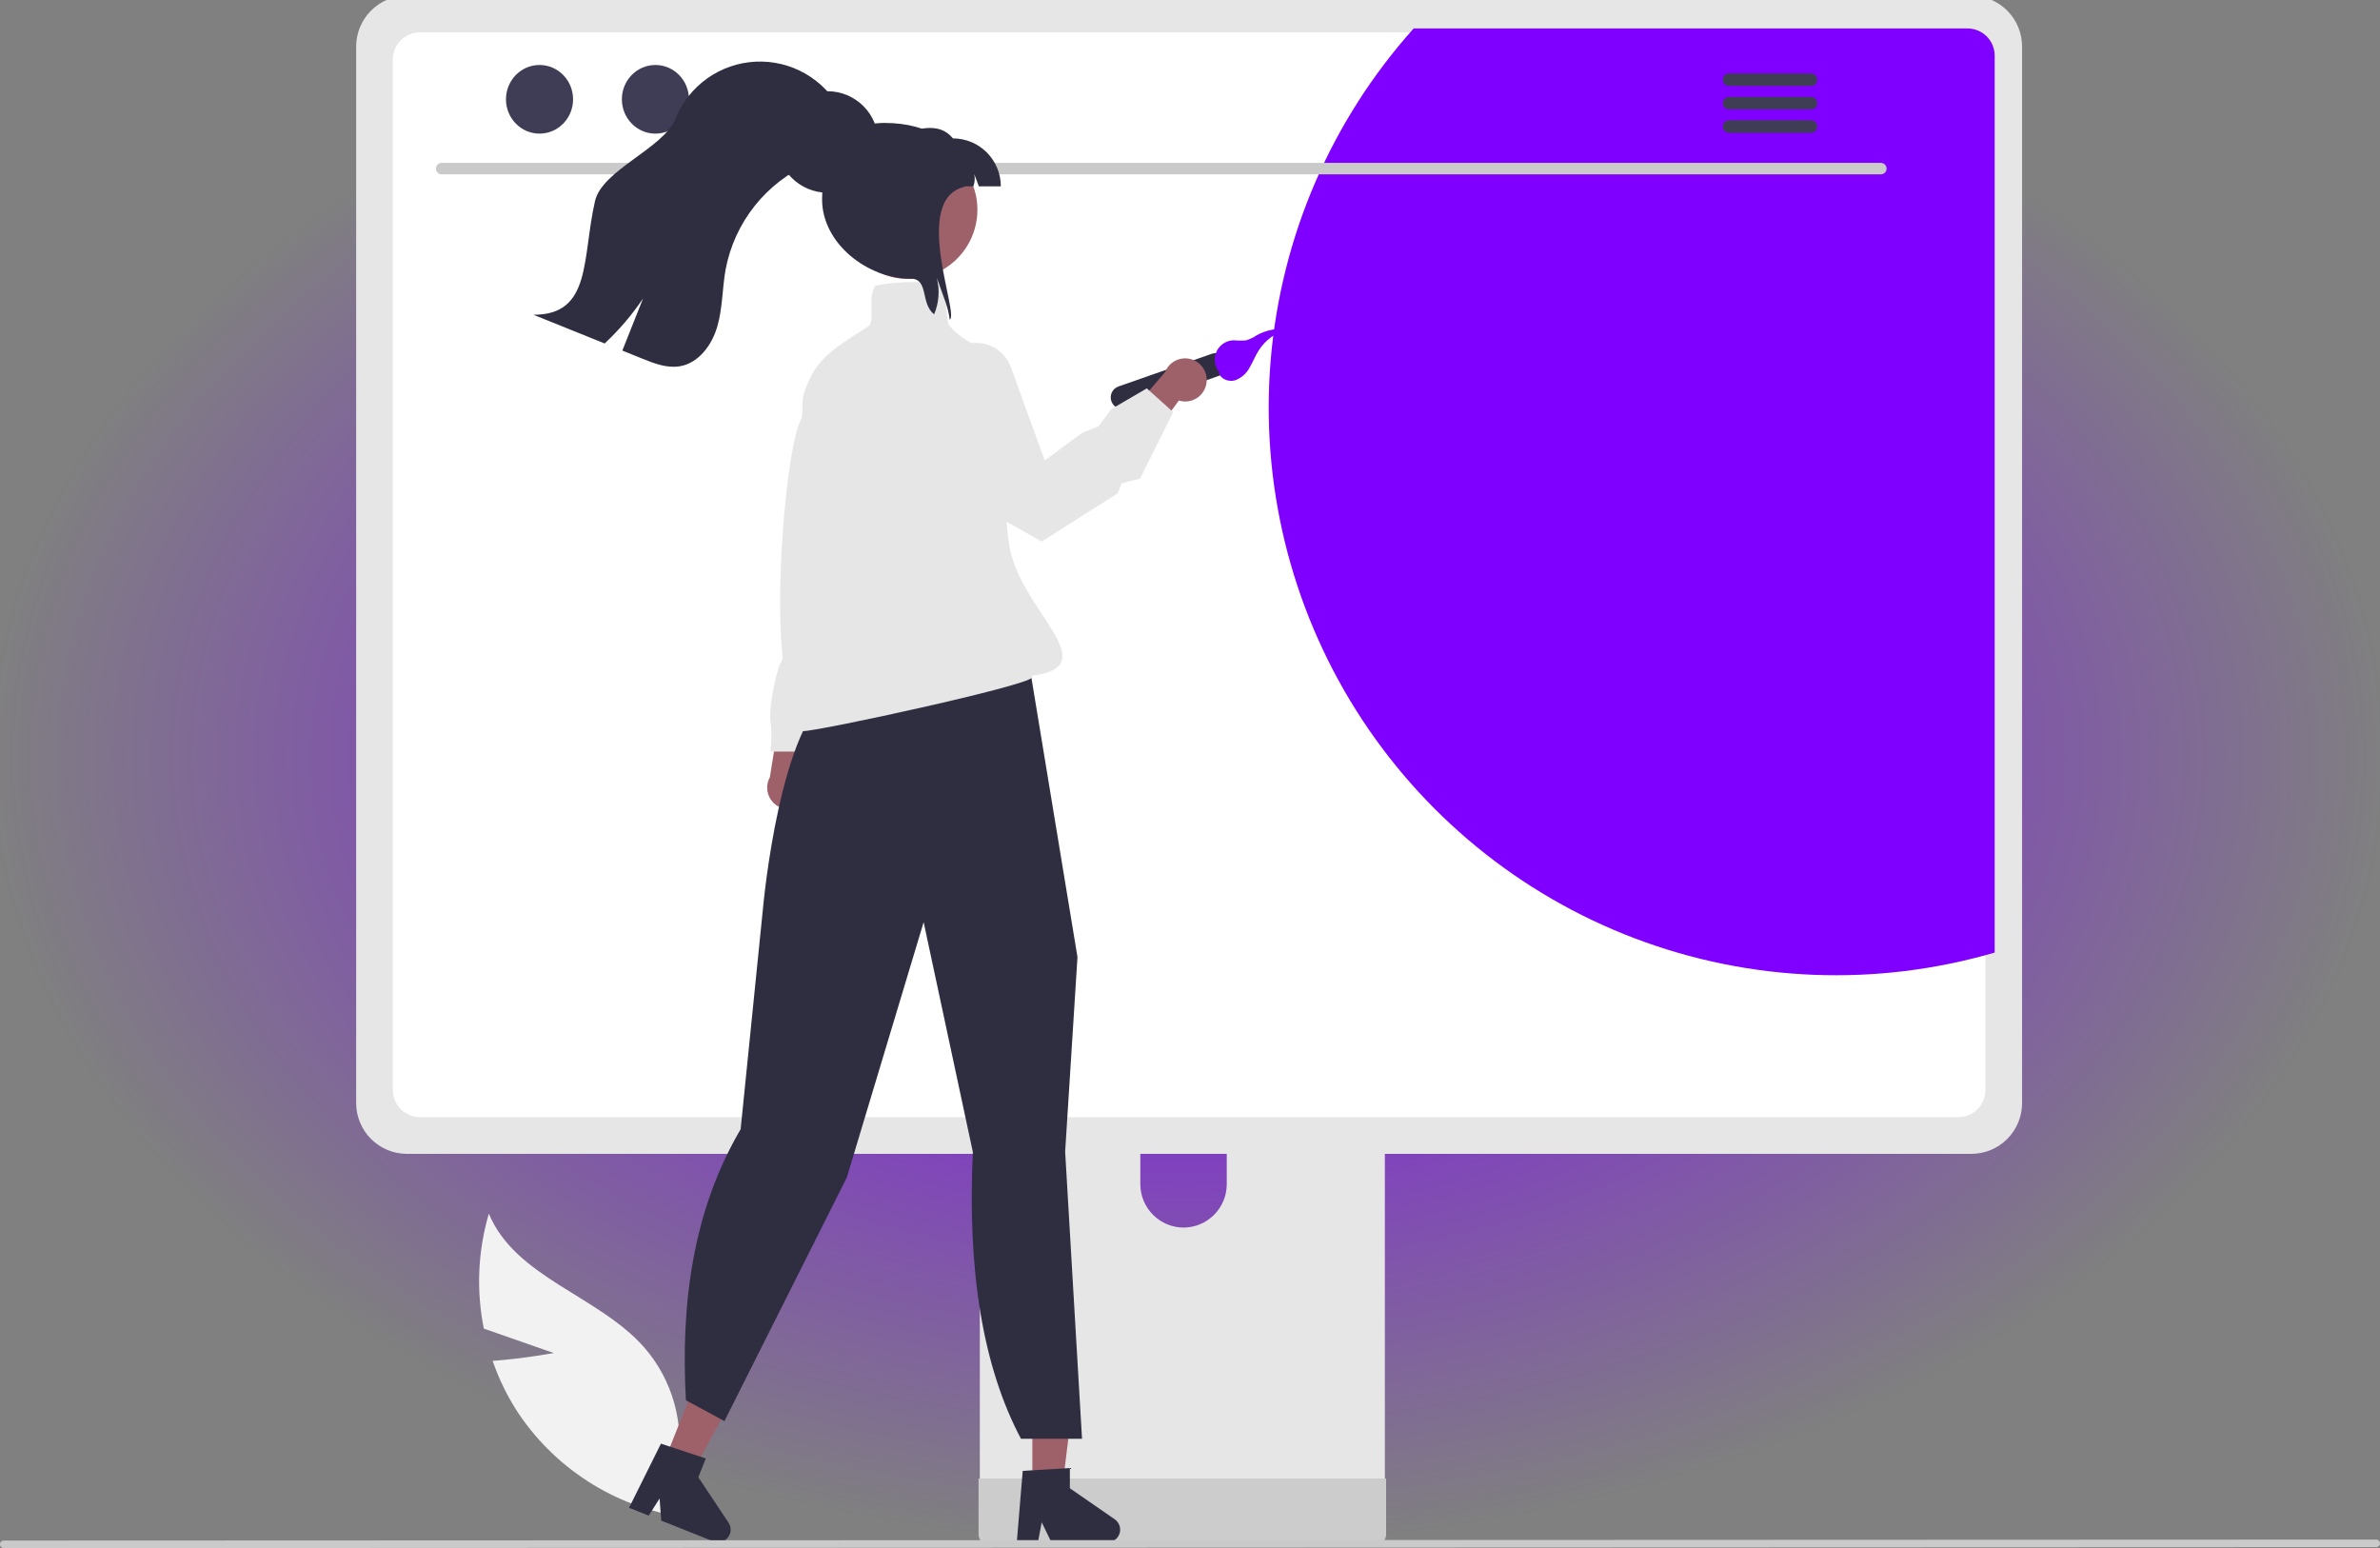 <svg width="555" height="361" viewBox="0 0 555 361" fill="none" xmlns="http://www.w3.org/2000/svg">
<rect x="0" y="0" width="555" height="361" fill="#808080" stroke="none"/>
<g clip-path="url(#clip0_803_636)">
<rect x="-5" y="-7" width="564" height="367" fill="url(#paint0_radial_803_636)"/>
<g clip-path="url(#clip1_803_636)">
<path d="M129.124 315.509L112.825 309.809C111.031 300.914 111.433 291.714 113.997 283.009C120.181 297.908 139.466 302.074 150.174 314.132C153.485 317.919 155.902 322.403 157.246 327.252C158.59 332.1 158.827 337.19 157.939 342.142L161.06 353.993C152.996 353.068 145.229 350.404 138.294 346.184C131.358 341.965 125.419 336.292 120.885 329.554C118.379 325.749 116.362 321.643 114.881 317.334C121.917 316.835 129.124 315.509 129.124 315.509Z" fill="#F2F2F2"/>
<path d="M318.383 209.585H233.034C231.827 209.587 230.669 210.069 229.817 210.925C228.964 211.78 228.486 212.94 228.487 214.148V349.086H322.941V214.148C322.942 213.549 322.824 212.955 322.595 212.402C322.366 211.848 322.03 211.345 321.607 210.921C321.184 210.497 320.681 210.161 320.128 209.932C319.574 209.703 318.982 209.585 318.383 209.585ZM275.996 286.255C273.327 286.243 270.77 285.176 268.883 283.287C266.996 281.399 265.93 278.84 265.917 276.169V260.605C265.917 257.93 266.979 255.364 268.869 253.473C270.759 251.581 273.323 250.518 275.996 250.518C278.668 250.518 281.232 251.581 283.122 253.473C285.012 255.364 286.074 257.93 286.074 260.605V276.169C286.061 278.84 284.996 281.399 283.108 283.287C281.221 285.176 278.665 286.243 275.996 286.255Z" fill="#E6E6E6"/>
<path d="M228.194 344.77V357.789C228.196 358.463 228.464 359.11 228.941 359.587C229.417 360.064 230.063 360.333 230.737 360.334H320.691C321.365 360.331 322.01 360.061 322.486 359.585C322.962 359.108 323.231 358.463 323.234 357.789V344.77H228.194Z" fill="#CCCCCC"/>
<path d="M459.713 -1H94.88C91.746 -0.995 88.741 0.253 86.525 2.472C84.308 4.69 83.061 7.697 83.056 10.834V257.229C83.059 260.367 84.306 263.375 86.522 265.594C88.739 267.812 91.745 269.06 94.88 269.063H459.713C462.848 269.06 465.853 267.812 468.07 265.594C470.287 263.375 471.534 260.367 471.537 257.229V10.834C471.532 7.697 470.285 4.69 468.068 2.472C465.852 0.253 462.847 -0.995 459.713 -1Z" fill="#E6E6E6"/>
<path d="M456.666 7.544H97.93C96.251 7.548 94.642 8.219 93.456 9.408C92.271 10.598 91.605 12.209 91.605 13.889V254.175C91.607 255.853 92.274 257.462 93.459 258.649C94.645 259.836 96.253 260.503 97.93 260.505H456.666C458.343 260.503 459.95 259.836 461.136 258.649C462.322 257.462 462.989 255.853 462.991 254.175V13.889C462.991 12.209 462.325 10.598 461.139 9.408C459.953 8.219 458.345 7.548 456.666 7.544Z" fill="white"/>
<path d="M465.148 12.981V222.126C437.545 230.178 408.073 229.011 381.193 218.8C354.313 208.589 331.489 189.891 316.176 165.537C300.863 141.183 293.896 112.498 296.329 83.827C298.761 55.155 310.462 28.057 329.658 6.636H458.823C460.502 6.64 462.11 7.31 463.296 8.499C464.482 9.689 465.148 11.3 465.148 12.981Z" fill="#8000FF"/>
<path d="M438.634 40.654H102.963C102.614 40.646 102.282 40.502 102.038 40.253C101.794 40.003 101.657 39.667 101.657 39.318C101.657 38.968 101.794 38.633 102.038 38.383C102.282 38.133 102.614 37.989 102.963 37.982H438.634C438.983 37.989 439.315 38.133 439.56 38.383C439.804 38.633 439.941 38.968 439.941 39.318C439.941 39.667 439.804 40.003 439.56 40.253C439.315 40.502 438.983 40.646 438.634 40.654Z" fill="#CACACA"/>
<path d="M125.813 31.161C130.134 31.161 133.636 27.577 133.636 23.157C133.636 18.736 130.134 15.153 125.813 15.153C121.493 15.153 117.99 18.736 117.99 23.157C117.99 27.577 121.493 31.161 125.813 31.161Z" fill="#3F3D56"/>
<path d="M152.838 31.161C157.158 31.161 160.661 27.577 160.661 23.157C160.661 18.736 157.158 15.153 152.838 15.153C148.517 15.153 145.015 18.736 145.015 23.157C145.015 27.577 148.517 31.161 152.838 31.161Z" fill="#3F3D56"/>
<path d="M179.863 31.161C184.183 31.161 187.685 27.577 187.685 23.157C187.685 18.736 184.183 15.153 179.863 15.153C175.542 15.153 172.04 18.736 172.04 23.157C172.04 27.577 175.542 31.161 179.863 31.161Z" fill="#3F3D56"/>
<path d="M422.363 17.137H403.166C402.785 17.144 402.423 17.301 402.157 17.573C401.89 17.845 401.741 18.211 401.741 18.591C401.741 18.972 401.89 19.338 402.157 19.61C402.423 19.882 402.785 20.039 403.166 20.046H422.363C422.743 20.039 423.106 19.882 423.372 19.61C423.638 19.338 423.788 18.972 423.788 18.591C423.788 18.211 423.638 17.845 423.372 17.573C423.106 17.301 422.743 17.144 422.363 17.137Z" fill="#3F3D56"/>
<path d="M422.363 22.598H403.166C402.785 22.605 402.423 22.762 402.157 23.034C401.89 23.306 401.741 23.672 401.741 24.052C401.741 24.433 401.89 24.799 402.157 25.071C402.423 25.343 402.785 25.5 403.166 25.507H422.363C422.743 25.5 423.106 25.343 423.372 25.071C423.638 24.799 423.788 24.433 423.788 24.052C423.788 23.672 423.638 23.306 423.372 23.034C423.106 22.762 422.743 22.605 422.363 22.598Z" fill="#3F3D56"/>
<path d="M422.363 28.051H403.166C402.785 28.059 402.423 28.215 402.157 28.487C401.89 28.759 401.741 29.125 401.741 29.506C401.741 29.887 401.89 30.253 402.157 30.525C402.423 30.797 402.785 30.953 403.166 30.961H422.363C422.743 30.953 423.106 30.797 423.372 30.525C423.638 30.253 423.788 29.887 423.788 29.506C423.788 29.125 423.638 28.759 423.372 28.487C423.106 28.215 422.743 28.059 422.363 28.051Z" fill="#3F3D56"/>
<path d="M187.647 187.042C188.141 186.504 188.511 185.864 188.732 185.167C188.952 184.471 189.017 183.734 188.922 183.009C188.827 182.285 188.574 181.59 188.182 180.973C187.79 180.357 187.267 179.834 186.651 179.442L190.744 162.156L182.081 165.324L179.522 181.253C178.932 182.333 178.758 183.591 179.033 184.79C179.309 185.99 180.014 187.046 181.015 187.76C182.017 188.473 183.245 188.794 184.467 188.662C185.69 188.53 186.821 187.953 187.647 187.042Z" fill="#9E616A"/>
<path d="M208.481 114.606L205.004 123.554C205.004 123.554 206.494 132.502 204.011 134.491C201.527 136.479 202.521 136.479 202.521 137.971C202.435 139.04 202.125 140.08 201.612 141.022C201.098 141.964 200.393 142.788 199.54 143.439C197.553 144.93 188.613 175.255 188.613 175.255H179.672C179.961 172.944 179.961 170.606 179.672 168.295C179.175 164.815 181.162 155.867 182.155 154.376C183.149 152.884 182.155 150.896 182.155 147.913C182.155 144.93 184.142 143.439 184.142 138.468C184.142 133.497 190.103 94.721 189.606 90.247C189.109 85.773 194.573 81.796 194.573 81.796H199.54L208.481 114.606Z" fill="#E6E6E6"/>
<path d="M240.738 347.704H247.621L250.896 321.134H240.738V347.704Z" fill="#9E616A"/>
<path d="M238.492 342.986L249.488 342.329V347.044L259.942 354.27C260.458 354.627 260.847 355.14 261.052 355.734C261.256 356.327 261.266 356.971 261.079 357.57C260.893 358.17 260.519 358.694 260.014 359.066C259.508 359.438 258.897 359.639 258.27 359.639H245.178L242.922 354.975L242.041 359.639H237.105L238.492 342.986Z" fill="#2F2E41"/>
<path d="M154.474 341.852L160.869 344.4L173.73 320.926L164.293 317.166L154.474 341.852Z" fill="#9E616A"/>
<path d="M154.13 336.637L164.589 340.097L162.847 344.478L169.89 355.061C170.238 355.584 170.409 356.204 170.38 356.831C170.351 357.459 170.122 358.06 169.727 358.548C169.332 359.036 168.791 359.385 168.184 359.544C167.577 359.702 166.935 359.663 166.352 359.43L154.189 354.585L153.816 349.416L151.274 353.423L146.688 351.596L154.13 336.637Z" fill="#2F2E41"/>
<path d="M226.864 268.642L215.387 215.037L197.465 274.597L169.086 331.075L168.936 331.374L159.947 326.53C158.678 303.598 161.691 282.108 172.712 263.317L177.93 211.74C178.09 209.978 181.982 168.604 194.308 161.267L197.918 153.029L233.82 144.155L233.951 144.302C237.403 148.186 239.684 152.97 240.528 158.099L251.256 223.143L251.262 223.179L248.385 268.555L252.32 335.498H238.083C229.275 318.912 225.536 296.627 226.864 268.642Z" fill="#2F2E41"/>
<path d="M260.812 90.121L282.577 82.5C283.252 82.266 283.991 82.31 284.634 82.621C285.277 82.932 285.77 83.486 286.006 84.16C286.242 84.835 286.201 85.575 285.892 86.22C285.583 86.864 285.032 87.36 284.359 87.598L262.594 95.219C261.919 95.452 261.179 95.409 260.537 95.098C259.894 94.786 259.401 94.233 259.165 93.558C258.929 92.884 258.97 92.143 259.279 91.499C259.587 90.855 260.139 90.359 260.812 90.121Z" fill="#2F2E41"/>
<path d="M284.198 86.904C284.624 88.379 286.461 89.096 287.944 88.703C289.411 88.2 290.631 87.155 291.355 85.782C292.152 84.47 292.699 83.016 293.519 81.719C295.093 79.252 297.554 77.486 300.393 76.786C297.863 76.453 295.293 76.94 293.061 78.176C292.275 78.716 291.408 79.125 290.492 79.388C289.515 79.44 288.536 79.427 287.56 79.35C286.699 79.394 285.868 79.683 285.165 80.184C284.463 80.685 283.918 81.376 283.595 82.177C283.272 82.977 283.185 83.853 283.343 84.702C283.501 85.551 283.898 86.336 284.488 86.967" fill="#8000FF"/>
<path d="M281.352 89.251C281.26 89.975 281.011 90.672 280.621 91.29C280.232 91.908 279.712 92.433 279.098 92.829C278.483 93.224 277.79 93.479 277.066 93.578C276.343 93.675 275.607 93.614 274.909 93.396L264.363 107.685L261.187 99.018L271.689 86.778C272.131 85.63 272.98 84.685 274.072 84.121C275.165 83.557 276.426 83.414 277.617 83.719C278.809 84.023 279.847 84.755 280.535 85.775C281.223 86.794 281.514 88.031 281.352 89.251Z" fill="#9E616A"/>
<path d="M187.336 170.481C186.369 170.481 185.82 170.291 185.607 169.884C185.295 169.287 185.836 168.507 186.463 167.603C186.901 166.973 188.178 165.721 187.55 165.645C178.026 164.48 182.598 105.713 186.725 97.945C187.564 96.366 186.676 93.945 187.621 91.266C190.2 83.951 193.722 81.703 200.737 77.225C201.306 76.861 201.899 76.481 202.515 76.085C203.313 75.573 203.268 73.872 203.221 72.071C203.169 70.07 203.115 68 204.095 66.706L204.159 66.622L204.261 66.598C206.631 66.05 214.601 65.032 219.321 66.605L219.386 66.628L219.435 66.676C220.556 67.798 220.658 69.972 220.757 72.073C220.838 73.799 220.914 75.428 221.549 76.136C226.398 81.546 231.898 81.441 231.954 81.439L232.226 81.432L232.253 81.703C235.653 88.18 232.991 112.233 235.354 127.174C237.755 142.354 258.26 155.275 240.702 157.569C240.74 157.628 240.761 157.695 240.763 157.765C240.766 157.834 240.749 157.903 240.714 157.964C239.654 159.947 190.98 170.481 187.336 170.481Z" fill="#E6E6E6"/>
<path d="M242.914 126.273L233.433 120.936C216.901 109.467 212.828 100.359 212.319 94.735C211.776 88.735 214.97 85.453 215.106 85.317L215.18 85.263L223.727 80.892C224.812 80.337 226.003 80.019 227.221 79.96C228.439 79.9 229.655 80.101 230.789 80.547C231.924 80.994 232.951 81.677 233.801 82.551C234.652 83.425 235.307 84.47 235.724 85.617L243.629 107.376L252.394 100.907L256.132 99.432L259.148 95.396L267.432 90.56L273.586 96.104L265.847 111.594L261.547 112.69L260.635 115.041L260.554 115.093L242.914 126.273Z" fill="#E6E6E6"/>
<path d="M225.945 56.654C224.185 59.875 221.382 62.4 217.997 63.813C214.612 65.226 210.848 65.443 207.323 64.428C203.798 63.414 200.724 61.228 198.606 58.232C196.488 55.235 195.453 51.606 195.672 47.942C195.89 44.278 197.349 40.797 199.807 38.074C202.266 35.35 205.578 33.546 209.198 32.958C212.819 32.37 216.531 33.034 219.724 34.84C222.917 36.645 225.4 39.485 226.765 42.892C226.839 43.077 226.905 43.262 226.972 43.454C227.744 45.602 228.051 47.889 227.874 50.165C227.697 52.44 227.039 54.652 225.945 56.654Z" fill="#9E616A"/>
<path d="M228.265 43.454C227.57 41.51 227.873 42.523 227.171 40.585C227.397 41.54 227.328 42.54 226.972 43.454H207.754V32.273C213.384 30.04 218.889 28.139 222.214 32.273C225.176 32.273 228.018 33.451 230.113 35.548C232.208 37.645 233.385 40.489 233.385 43.454H228.265Z" fill="#2F2E41"/>
<path d="M221.452 74.536C221.438 74.329 221.416 74.114 221.386 73.907C221.128 72.388 220.709 70.901 220.137 69.47C219.583 67.91 219.022 66.342 218.46 64.782C219.183 67.614 218.963 70.605 217.832 73.301C214.588 70.772 216.635 64.989 212.394 64.989C202.197 64.989 191.705 56.714 191.705 46.501C191.705 36.296 196.079 28.665 206.276 28.665C216.48 28.665 224.755 33.338 224.955 43.543C212.394 46.501 223.824 73.5 221.452 74.536Z" fill="#2F2E41"/>
<path d="M192.979 44.937C199.508 44.937 204.801 39.64 204.801 33.105C204.801 26.57 199.508 21.273 192.979 21.273C186.45 21.273 181.157 26.57 181.157 33.105C181.157 39.64 186.45 44.937 192.979 44.937Z" fill="#2F2E41"/>
<path d="M196.943 33.565C194.919 35.924 191.749 36.841 188.889 38.068C183.843 40.284 179.412 43.699 175.982 48.015C172.552 52.332 170.226 57.422 169.206 62.842C168.415 67.256 168.518 71.826 167.27 76.13C166.028 80.434 162.955 84.657 158.543 85.404C155.558 85.914 152.566 84.76 149.758 83.621C148.214 83 146.67 82.377 145.125 81.751C146.736 77.706 148.344 73.66 149.95 69.615C147.369 73.433 144.368 76.948 141.002 80.094C135.468 77.861 129.929 75.627 124.385 73.394C138.025 73.446 135.697 60.194 138.749 46.898C140.426 39.592 154.709 34.644 157.509 27.693C159.022 23.923 161.583 20.665 164.888 18.306C168.194 15.947 172.105 14.585 176.16 14.381C180.214 14.177 184.242 15.14 187.767 17.156C191.292 19.172 194.166 22.156 196.049 25.756C198.85 26.872 198.931 31.235 196.943 33.565Z" fill="#2F2E41"/>
<path d="M554.12 360.773L0.88 361C0.646 361 0.423 360.907 0.258 360.742C0.093 360.577 0 360.353 0 360.12C0 359.886 0.093 359.662 0.258 359.497C0.423 359.332 0.646 359.239 0.88 359.239L554.12 359.012C554.354 359.012 554.577 359.104 554.742 359.27C554.907 359.435 555 359.659 555 359.892C555 360.126 554.907 360.35 554.742 360.515C554.577 360.68 554.354 360.773 554.12 360.773Z" fill="#CACACA"/>
</g>
</g>
<defs>
<radialGradient id="paint0_radial_803_636" cx="0" cy="0" r="1" gradientUnits="userSpaceOnUse" gradientTransform="translate(277 176.5) rotate(90) scale(183.5 282)">
<stop stop-color="#8000FF"/>
<stop offset="1" stop-color="#8000FF" stop-opacity="0"/>
</radialGradient>
<clipPath id="clip0_803_636">
<rect width="555" height="361" fill="white"/>
</clipPath>
<clipPath id="clip1_803_636">
<rect width="555" height="362" fill="white" transform="translate(0 -1)"/>
</clipPath>
</defs>
</svg>

